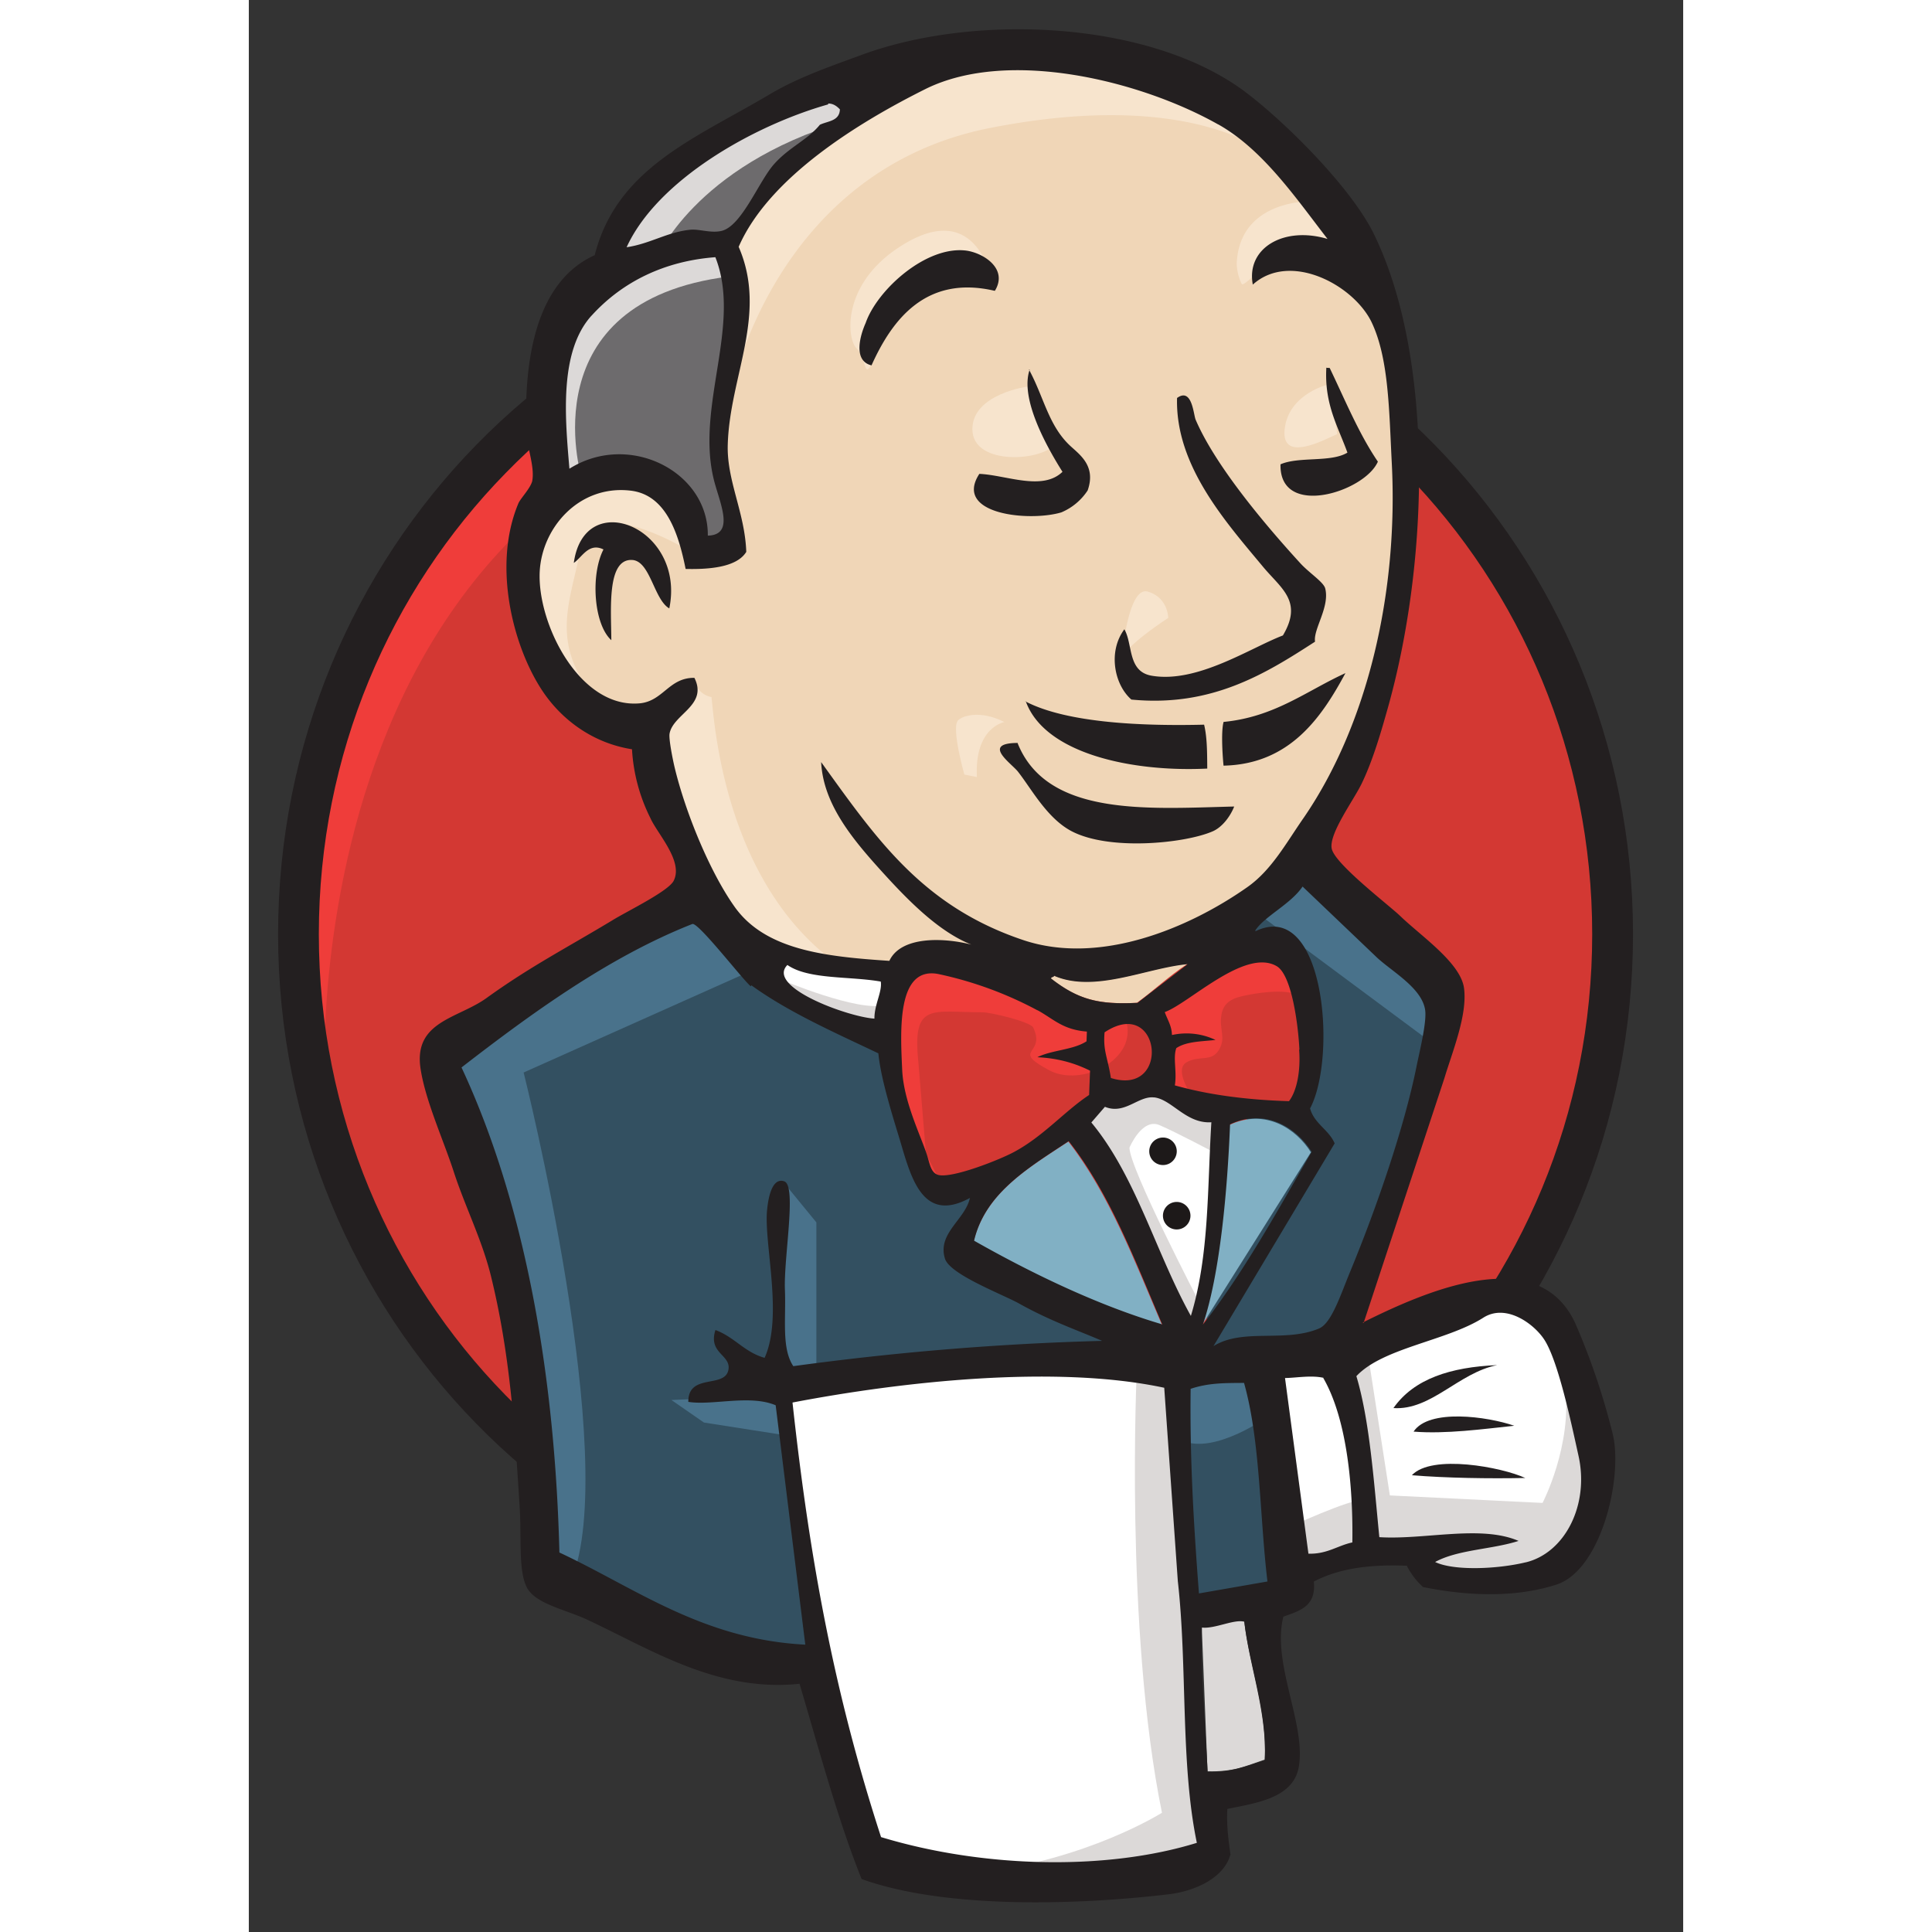 <svg xmlns="http://www.w3.org/2000/svg" xmlns:xlink="http://www.w3.org/1999/xlink" viewBox="0 0 49 66" fill="#fff" fill-rule="evenodd" stroke="#000" stroke-linecap="round" stroke-linejoin="round" width="300" height="300"><rect x="0" y="0" width="49" height="66" fill="#333333" stroke="none"/><defs><style type="text/css"></style></defs><style>.B{fill:#dcd9d8}.C{stroke:none}.D{fill:#d33833}.E{fill-rule:nonzero}.F{fill:#231f20}.G{stroke:#d33833}.H{stroke-width:.514}</style><use xlink:href="#A" x="1" y="1"></use><symbol id="A" overflow="visible"><g class="C"><path d="M45.588 30.806c0 12.68-10.05 22.96-22.446 22.96S.698 43.486.698 30.806s10.048-22.96 22.444-22.96 22.446 10.28 22.446 22.96" class="D"></path><g class="E"><path d="M1.6 36.492S-.014 12.55 22.046 11.866L20.506 9.3l-11.972 4-3.4 3.934-2.992 5.73-1.7 6.67.514 4.446" fill="#ef3d3a"></path><path d="M7.768 15.166c-3.94 4.03-6.376 9.594-6.376 15.748s2.44 11.72 6.376 15.746 9.37 6.514 15.374 6.514 11.434-2.486 15.374-6.514 6.376-9.594 6.376-15.746-2.44-11.72-6.376-15.748-9.37-6.514-15.374-6.514-11.434 2.466-15.374 6.514zm-.996 32.47C2.586 43.356 0 37.44 0 30.916s2.588-12.44 6.772-16.72 9.976-6.936 16.37-6.934 12.186 2.654 16.37 6.934 6.774 10.196 6.774 16.72-2.588 12.44-6.774 16.72-9.976 6.934-16.37 6.934-12.186-2.654-16.37-6.934" class="F"></path></g><path d="M32.6 30.934l-3.4.514-4.6.514-2.992.086-2.908-.086-2.224-.684-1.966-2.14-1.54-4.36-.34-.94-2.052-.684-1.2-1.966-.9-2.822.94-2.48 2.224-.77 1.796.856.856 1.88 1.026-.172.34-.428-.34-1.966-.086-2.48.514-3.4-.02-1.954 1.56-2.492 2.736-1.966L24.808.92l5.3.77 4.6 3.334 2.14 3.4 1.368 2.48.34 6.156-1.026 5.3-1.88 4.7-1.796 2.48" fill="#f0d6b7"></path><path d="M29.682 45.726l-12.228.514v2.052l1.026 7.2-.514.6-8.568-2.926-.6-1.026-.856-9.66-1.944-5.814-.428-1.368 6.84-4.7 2.14-.856 1.88 2.308 1.624 1.454 1.88.6.854.256 1.026 4.446.77.94 1.966-.684-1.368 2.65 7.44 3.506-.94.514" fill="#335061"></path><path d="M9.398 15.886l2.224-.77 1.796.856.856 1.88 1.026-.172.256-1.026-.514-1.966.514-4.704-.428-2.566 1.54-1.796 3.334-2.65-.94-1.28L14.398 4l-1.966 1.54-1.112 2.394-1.7 2.308-.514 2.736.34 2.908" fill="#6d6b6d"></path><path d="M12.922 7.846s1.28-3.164 6.414-4.7.256-1.112.256-1.112l-5.56 2.14-2.14 2.14-.94 1.7 1.966-.172m-2.56 7.434S8.562 9.3 15.404 8.446l-.256-1.026-4.7 1.112-1.368 4.446.34 2.908.94-.6" class="B"></path><g fill="#f7e4cd"><path d="M13.094 23.238l1.12-1.084a.72.72 0 0 0 .59.658c.086.6.34 5.986 4 8.894.336.266-2.736-.428-2.736-.428l-2.736-4.276m15.476-5.4s.2-2.592.9-2.392.7.9.7.9-1.696 1.096-1.596 1.496"></path><path d="M35.926 12.12s-1.4.3-1.54 1.54 1.54.256 1.796.172m-10.584-1.626s-1.88.256-1.88 1.454 2.14 1.112 2.736.6" class="E"></path><path d="M13.948 17.766s-3.25-1.968-3.6-.086-1.112 3.25.514 5.216l-1.112-.34-1.026-2.65-.34-2.566 1.966-2.052 2.224.172 1.28 1.026.086 1.28m1.54-5.388s1.454-7.524 8.808-9c6.054-1.196 9.234.256 10.432 1.624 0 0-5.388-6.412-10.52-4.446s-8.892 5.6-8.812 7.886l.086 3.934m19.84-6.5s-2.48-.086-2.566 2.14a1.72 1.72 0 0 0 .17.684c.103.214 1.968-2.224 3.164-1.026M24.466 8.93s-.426-3.412-3.336-1.428c-1.88 1.28-1.7 3.08-1.368 3.4s.25 1.03.5.56.174-2.012 1.116-2.44 2.48-.906 3.08-.1"></path></g><path d="M16.428 32.046l-8.04 3.592s3.334 13.254 1.624 17.36l-1.2-.428-.086-5.046L6.5 37.966l-.94-2.65 8.4-5.644 2.48 2.394m.808 7.3l1.14 1.392v5.13H17.03l-.17-4c0-.428.17-1.966.17-1.966m.254 6.734l-3.848.17 1.112.77 2.736.428" fill="#49728b"></path><g fill="#335061"><path d="M30.452 45.812l3.164-.086.77 7.868-3.25.428-.684-8.208"></path><path d="M31.308 45.812l4.788-.256 1.966-5.216c0-.256 1.7-7.2 1.7-7.2l-3.848-4-.77-.684-2.052 2.052v7.952l-1.796 7.354"></path></g><path d="M33.446 45.214l-2.992.6.428 2.394c1.112.514 2.992-.856 2.992-.856m-.344-17.1l5.986 4.446.172-2.052-4.532-4.2-1.624 1.796" fill="#49728b"></path><path d="M20.252 62.658l-1.77-7.184-.88-5.3-.146-3.934 8.012-.426h4.986l-.454 9 .77 6.926-.086 1.28-6.5.514-3.934-.856"></path><path d="M29.338 45.726s-.428 8.894.856 15.2c0 0-2.566 1.624-6.328 2.052l7.2-.256.856-.514-1.026-14.024-.256-2.994" class="B"></path><path d="M34.532 52.9l3.334-.94 6.328-.34.94-2.908-1.7-5.046-1.966-.256-2.736.856-2.626 1.28-1.394-.256-1.086.426"></path><path d="M34.472 51.198s2.224-1.026 2.566-.94l-.94-4.704 1.112-.428.77 4.96 5.216.256s1.026-1.966.77-4l.94 2.736.086 1.54-1.368 2.052-1.54.34-2.566-.086-.856-1.112-2.992.428-.94.34" class="B"></path><path d="M31.1 45.126l-1.88-4.788-1.966-2.8s.428-1.2 1.026-1.2h1.966l1.88.684-.17 3.164-.856 4.96" class="E"></path><path d="M31.478 43.506s-2.394-4.6-2.394-5.3c0 0 .428-1.026 1.026-.77s1.88.94 1.88.94v-1.624l-2.908-.6-1.966.256 3.334 7.868.684.086" class="B"></path><path d="M20.998 32.216l-2.368-.26-2.224-.684v.77l1.086 1.2 3.4 1.54" class="E"></path><path d="M17.198 32.474s2.65 1.112 3.506.856l.086 1.026-2.394-.512-1.454-1.026.256-.34" class="B"></path><path d="M34.522 36.613c-1.45-.04-2.76-.214-3.9-.54.08-.47-.068-.932.05-1.272.32-.23.856-.226 1.34-.28a2.32 2.32 0 0 0-1.488-.168c-.012-.326-.16-.528-.246-.784.816-.292 2.74-2.2 3.824-1.568.516.3.736 2 .776 2.852.034.692-.06 1.392-.346 1.76" class="D"></path></g><path d="M34.522 36.613c-1.45-.04-2.76-.214-3.9-.54.08-.47-.068-.932.05-1.272.32-.23.856-.226 1.34-.28a2.32 2.32 0 0 0-1.488-.168c-.012-.326-.16-.528-.246-.784.816-.292 2.74-2.2 3.824-1.568.516.3.736 2 .776 2.852.034.692-.06 1.392-.346 1.76z" fill="none" class="G H"></path><path d="M27.584 34.24l-.012.332c-.454.3-1.184.294-1.68.544a4.33 4.33 0 0 1 1.81.46l-.032.83c-.83.568-1.588 1.416-2.566 1.948-.46.252-2.084.9-2.576.786-.28-.064-.304-.4-.414-.736-.236-.7-.8-1.806-.83-2.856-.06-1.326-.194-3.546 1.234-3.274 1.18.25 2.32.667 3.384 1.238.546.3.86.666 1.688.73" class="C D"></path><path d="M27.584 34.24l-.012.332c-.454.3-1.184.294-1.68.544a4.33 4.33 0 0 1 1.81.46l-.032.83c-.83.568-1.588 1.416-2.566 1.948-.46.252-2.084.9-2.576.786-.28-.064-.304-.4-.414-.736-.236-.7-.8-1.806-.83-2.856-.06-1.326-.194-3.546 1.234-3.274 1.18.25 2.32.667 3.384 1.238.546.3.86.666 1.688.73z" fill="none" class="G H"></path><path d="M28.408 35.822c-.126-.72-.274-.928-.216-1.56 1.926-1.284 2.286 2.204.216 1.56" class="C D"></path><path d="M28.408 35.822c-.126-.72-.274-.928-.216-1.56 1.926-1.284 2.286 2.204.216 1.56z" fill="none" class="G H"></path><g class="C"><path d="M31.2 36.406s-.6-.856-.172-1.112.856 0 1.112-.428 0-.684.086-1.2.514-.6.94-.684 1.624-.256 1.796.172l-.514-1.54-1.026-.34-3.25 1.88-.172.94v1.88m-7.8 3.252l-.332-4c-.2-2 .48-1.644 2.204-1.644.264 0 1.6.314 1.72.514.466.952-.8.74.54 1.46 1.112.606 3.076-.368 2.626-1.716-.252-.3-1.3-.094-1.7-.3l-2.004-1.04c-.85-.44-2.814-1.084-3.72-.468-2.296 1.56.144 5.464.964 7.092" fill="#ef3d3a"></path><path d="M24.468 8.932c-2.33-.54-3.488.976-4.196 2.55-.63-.152-.4-1-.2-1.448.4-1.148 2.1-2.674 3.472-2.468.592.1 1.392.63.944 1.366m11.336 2.634l.1.004c.526 1.094 1 2.254 1.646 3.2-.446 1.036-3.37 1.954-3.326.092.632-.276 1.724-.056 2.286-.4-.324-.9-.792-1.648-.72-2.906m-10.16.068c.5.916.66 1.88 1.372 2.57.32.312.94.692.634 1.56a2 2 0 0 1-.9.75c-1.1.328-3.7.068-2.8-1.316.92.04 2.152.596 2.84-.07-.528-.84-1.466-2.5-1.12-3.492m9.74 9.3C33.754 22 31.9 23.166 29.15 22.898c-.586-.508-.808-1.64-.24-2.4.296.508.1 1.446.936 1.586 1.554.266 3.364-.95 4.48-1.376.694-1.17-.06-1.6-.684-2.352-1.28-1.54-2.994-3.452-2.932-5.76.516-.374.56.572.636.744.668 1.56 2.348 3.56 3.574 4.9.3.33.8.646.852.864.16.634-.414 1.392-.348 1.814m-22.06-1.134c-.524-.3-.648-1.616-1.264-1.654-.88-.054-.72 1.7-.716 2.74-.606-.55-.712-2.24-.268-3.1-.506-.248-.734.274-1.014.46.36-2.624 3.84-1.2 3.26 1.566m23.1 2.2c-.8 1.48-1.88 3.112-4.164 3.16-.046-.48-.08-1.206.002-1.494 1.746-.168 2.824-1.056 4.16-1.666m-10.94.96c1.456.766 4.134.848 6.114.8.106.434.104.97.108 1.5-2.546.126-5.554-.5-6.2-2.3m-.28 1.428c1.008 2.53 4.47 2.24 7.4 2.168-.128.328-.408.716-.754.856-.936.4-3.516.67-4.814-.02-.824-.44-1.352-1.428-1.804-2.008-.2-.28-1.304-.996-.016-1" class="F"></path><path d="M35.286 38.358l-3.716 5.9c.588-1.728.84-4.6.928-6.828 1.23-.576 2.284.13 2.788.94" fill="#81b0c4"></path><path d="M41.646 45.634c-1.324.264-2.254 1.552-3.544 1.468.7-1 1.952-1.4 3.544-1.468m.584 2.072c-1.08.114-2.346.288-3.44.2.52-.792 2.514-.52 3.44-.2m.374 1.784c-1.212.026-2.72.002-3.872-.094.68-.732 3.086-.272 3.872.094" class="F"></path><path d="M33.004 54.378c.174 1.52.8 3.066.7 4.732-.67.226-1.056.424-1.954.4l-.196-4.934c.44.03 1.094-.316 1.448-.2" class="B"></path><path d="M31.05 31.938c-.608.4-1.128.894-1.712 1.32-1.296.064-2.004-.1-2.956-.834.016-.06.112-.034.114-.106 1.388.6 3.152-.252 4.554-.4" fill="#f0d6b7"></path><path d="M23.764 41.398c.4-1.652 1.876-2.508 3.232-3.4 1.4 1.8 2.252 4.06 3.2 6.268-2.216-.668-4.48-1.752-6.4-2.85" fill="#81b0c4"></path><path d="M31.558 54.598c-.056 1.35.132 3.52.196 4.934.9.002 1.284-.196 1.954-.4.076-1.668-.528-3.2-.7-4.732-.354-.094-1.006.25-1.448.2zm-13.984-7.68c.592 5.444 1.45 10 3.024 14.84 3.492 1.06 7.7 1.152 10.788.196-.566-2.72-.32-6.034-.65-8.94l-.464-6.606c-3.74-.8-9.026-.2-12.696.504zm13.6-.47c-.032 2.34.104 4.644.284 6.986l2.34-.408c-.27-2.254-.24-4.8-.8-6.784-.64.006-1.2-.008-1.836.206zm4.554-.376c-.426-.1-.92-.004-1.33.004l.8 6c.64.02 1-.28 1.5-.384.028-1.756-.154-4.176-1-5.63zm6.896 6.3c1.336-.324 2.174-1.96 1.8-3.64-.25-1.128-.696-3.254-1.174-3.976-.352-.534-1.3-1.234-2.074-.744-1.244.796-3.434 1.028-4.34 2 .454 1.514.596 3.592.784 5.5 1.554.096 3.464-.428 4.756.128-.9.292-2.072.294-2.85.72.636.308 2.128.246 3.1.01zm-12.416-8.12c-.94-2.206-1.8-4.492-3.2-6.268-1.356.9-2.85 1.766-3.232 3.4 1.94 1.1 4.206 2.2 6.4 2.85zm2.312-6.83c-.088 2.206-.34 5.1-.928 6.828 1.4-1.786 2.534-3.866 3.716-5.9-.504-.808-1.56-1.514-2.788-.94zm-2.6-.932c-.532-.06-1 .6-1.674.32l-.464.536c1.526 1.84 2.2 4.448 3.4 6.608.632-2.076.56-4.35.7-6.616-.868.056-1.35-.786-1.96-.85zm-1.686-2.224c-.056.63.1.836.216 1.56 2.07.648 1.708-2.84-.216-1.56zm-2.296-.754a12.76 12.76 0 0 0-3.384-1.238c-1.428-.274-1.294 1.948-1.234 3.274.048 1.05.594 2.16.83 2.856.112.326.136.67.414.736.492.114 2.114-.534 2.576-.786 1-.534 1.736-1.4 2.566-1.948l.032-.83c-.5-.248-1.076-.426-1.8-.46.5-.25 1.228-.246 1.68-.544l.012-.332c-.828-.064-1.14-.432-1.688-.73zm-8.54-1.546c-.74.752 2.076 1.776 2.974 1.832-.006-.476.272-.924.216-1.266-1.066-.188-2.466-.064-3.188-.566zm9.12.352c-.004.074-.1.046-.114.106.952.744 1.66.9 2.956.834l1.712-1.32c-1.4.126-3.166.996-4.554.4zm8.372 2.54c-.04-.836-.26-2.552-.776-2.852-1.084-.632-3 1.276-3.824 1.568.088.256.236.46.246.784a2.31 2.31 0 0 1 1.488.168c-.484.054-1 .05-1.34.28-.12.34.028.8-.05 1.272 1.148.324 2.46.496 3.9.54.28-.366.4-1.066.346-1.76zm-18.74-2.164c-.232-.166-1.806-2.212-2-2.128-2.846 1.12-5.506 3.06-7.884 4.9 2.268 4.864 3.2 10.826 3.344 16.57 2.6 1.214 4.88 2.966 8.4 3.148l-1.012-8.178c-.886-.374-2.156.016-2.984-.116-.008-1 1.266-.44 1.372-1.108.08-.508-.7-.546-.446-1.346.648.236.988.756 1.68.95.632-1.4-.008-3.824.08-5 .02-.216.108-1.2.594-1.028.43.152-.024 2.6.02 3.7.04 1.006-.12 2 .286 2.612 3.406-.464 6.866-.764 10.55-.864-.8-.348-1.774-.68-2.83-1.272-.572-.32-2.376-.994-2.54-1.54-.264-.866.692-1.328.854-2.07-1.72.94-2.054-.9-2.46-2.2-.368-1.2-.6-2.06-.668-2.74-1.48-.706-3.064-1.4-4.34-2.326zm17.234-1.88c2.372-1.15 2.8 4.3 1.87 6.052.144.524.64.724.84 1.194l-4.14 6.926c1.004-.626 2.44-.112 3.6-.6.432-.17.744-1.16 1.072-1.95.9-2.176 1.844-4.92 2.264-7 .094-.474.354-1.504.296-1.926-.104-.754-1.126-1.314-1.648-1.8l-2.54-2.424c-.406.6-1.276 1-1.608 1.488zM10.708 9.782c-1.13 1.244-.894 3.572-.756 5.23 2.04-1.284 4.752.1 4.728 2.286.976-.026.364-1.2.188-1.986-.576-2.508.972-5.232.07-7.526-1.75.132-3.186.848-4.228 1.996zm8.084-7.216c-2.56.724-5.836 2.584-6.886 4.88.814-.12 1.4-.528 2.2-.6.304-.02.7.128 1.05.04.694-.172 1.28-1.73 1.806-2.3.512-.566 1.126-.808 1.546-1.324.27-.13.67-.12.684-.526-.12-.126-.24-.2-.4-.2zm13.314.68c-2.654-1.494-7.148-2.6-9.972-1.214-2.28 1.136-5.36 3.016-6.4 5.4 1 2.3-.3 4.406-.372 6.74-.044 1.24.584 2.326.632 3.68-.336.554-1.36.6-2.072.584-.24-1.196-.66-2.54-1.888-2.676-1.74-.2-3.016 1.252-3.096 2.76-.094 1.772 1.36 4.7 3.424 4.506.796-.08.992-.88 1.86-.87.47.94-.726 1.234-.848 1.904-.032.174.1.852.176 1.17.374 1.548 1.2 3.55 2.032 4.728 1.044 1.494 3.092 1.72 5.3 1.866.394-.848 1.844-.8 2.8-.556-1.132-.448-2.186-1.536-3.06-2.5-1-1.104-2-2.3-2.07-3.734 1.894 2.628 3.46 4.924 6.904 6.08 2.606.874 5.652-.4 7.654-1.808.832-.584 1.328-1.512 1.92-2.36 2.2-3.2 3.24-7.72 3.016-12.12-.094-1.814-.1-3.6-.7-4.84-.636-1.276-2.788-2.4-4.048-1.264-.234-1.24 1.048-2.008 2.552-1.56-1.072-1.384-2.2-3.048-3.724-3.908zm4.946 40.934c2.074-1.032 5.95-2.776 7.252.004.54 1.232.97 2.508 1.292 3.814.352 1.492-.4 4.628-1.914 5.13-1.354.44-2.936.416-4.568.088a2.53 2.53 0 0 1-.556-.728c-1.166-.046-2.256.06-3.176.54.088.86-.496 1-1.04 1.2-.406 1.606.8 3.704.52 5.168-.208 1.044-1.492 1.204-2.434 1.4-.03.6.04 1.064.106 1.554-.216.794-1.184 1.248-2.1 1.36-3.016.36-7.596.526-10.5-.52-.8-1.986-1.448-4.4-2.12-6.67-2.83.3-5.12-1.2-7.276-2.2-.748-.346-1.8-.54-2.06-1.132-.27-.576-.16-1.68-.226-2.72-.17-2.66-.32-5.23-1-7.956-.316-1.224-.866-2.3-1.25-3.48-.354-1.092-.974-2.44-1.136-3.532-.24-1.614 1.28-1.704 2.252-2.404 1.5-1.08 2.68-1.68 4.3-2.656.48-.3 1.936-1 2.1-1.36.328-.668-.564-1.6-.8-2.134a6 6 0 0 1-.628-2.35c-1.366-.216-2.4-1.028-3.026-1.944-1.034-1.516-1.752-4.32-.856-6.454.07-.168.4-.5.472-.756.1-.508-.192-1.184-.2-1.724-.094-2.774.47-5.16 2.336-6 .76-3 3.47-4 6.026-5.524.956-.56 2.008-.92 3.096-1.32 3.9-1.436 9.888-1.166 13.126 1.284 1.372 1.04 3.568 3.23 4.352 4.8 2.074 4.2 1.926 11.194.476 16.292-.194.684-.48 1.7-.872 2.512-.276.574-1.13 1.72-1.026 2.23.106.524 1.95 1.924 2.346 2.306.712.686 2.064 1.6 2.174 2.464.12.92-.406 2.184-.672 3.074l-2.76 8.36" class="F"></path><path d="M23.212 23.626c.112-.15.732-.4 1.6.04 0 0-1.026.172-.94 1.88l-.428-.086s-.44-1.552-.228-1.836" fill="#f7e4cd"></path><path d="M30.7 38.33a.47.47 0 1 1-.94 0 .47.47 0 1 1 .94 0m.468 2.2a.47.47 0 1 1-.94 0 .47.47 0 1 1 .94 0" fill="#1d1919"></path></g></symbol></svg>